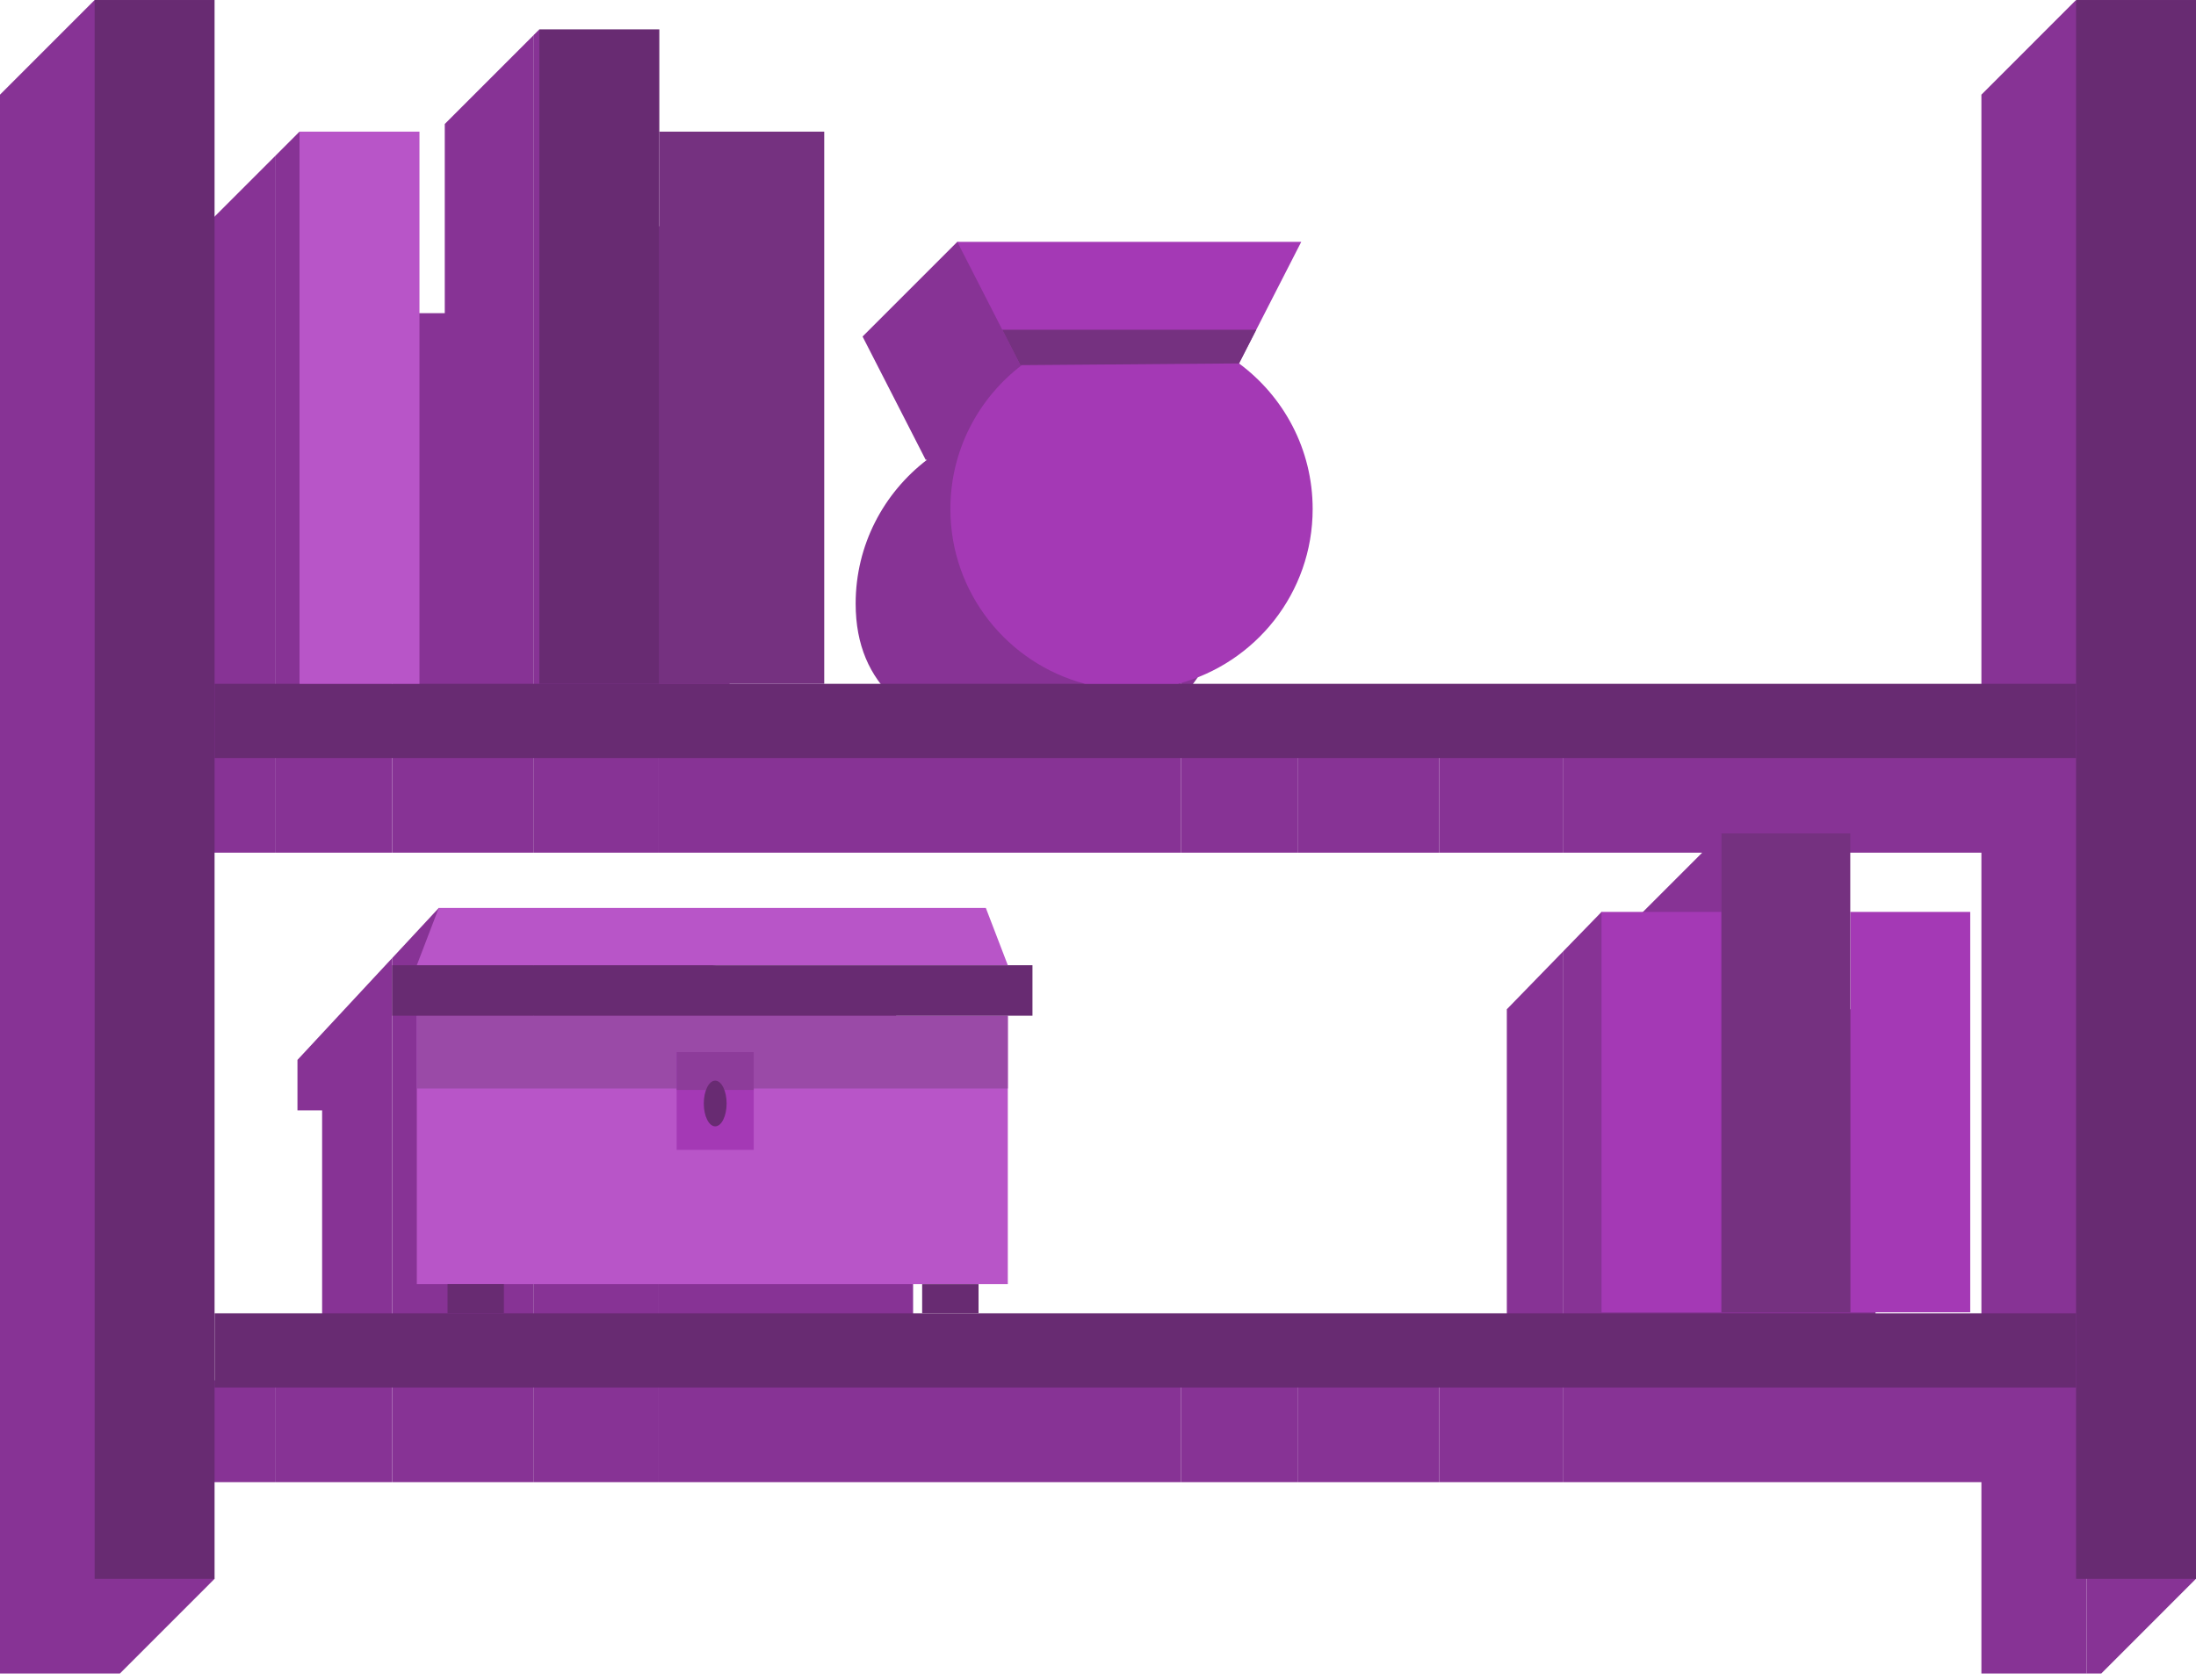 <svg width="260" height="199" viewBox="0 0 260 199" fill="none" xmlns="http://www.w3.org/2000/svg">
<path d="M170.406 175.525H153.627V163.47H170.406V175.525ZM170.406 100.978H153.627V88.352H170.406V100.978Z" fill="#873395"/>
<path d="M248.787 198.18H247.048V4.689L248.787 11.211L259.995 186.968L248.787 198.18ZM185.102 175.525H170.405V163.47H178.404V119.521L185.102 112.635V175.525ZM153.626 175.525H139.845V163.47H153.626V175.525ZM77.899 175.525H63.202V163.47H77.899V175.525ZM46.423 175.525H32.643V163.47H41.772V163.27H38.138V140.114V131.496H35.219V125.517L46.423 113.465V175.525ZM77.899 163.27H63.202V109.879L77.899 112.957V163.27ZM185.102 100.978H170.405V88.352H185.102V100.978ZM153.626 100.978H139.845V88.352H153.626V100.978ZM77.899 100.978H63.202V4.132L63.863 3.475L66.851 14.683V26.797H77.899V100.978ZM46.423 100.978H32.643V18.408L35.464 15.586L38.452 26.797V37.085H46.423V100.978ZM139.845 82.563V58.55C142.577 62.143 144.202 66.618 144.202 71.48C144.202 76.346 142.577 79.911 139.845 82.563ZM139.845 45.724V38.711L142.85 39.852L139.845 45.724Z" fill="#873395"/>
<path d="M14.199 198.18H0V11.211L11.208 -4.57764e-05L14.199 11.211V92.187H24.256V26.797L32.645 18.408V100.978H14.199V163.47H32.645V175.525H14.199L25.407 186.968L14.199 198.18Z" fill="#873395"/>
<path d="M63.207 175.526H46.428V113.466L51.95 107.525L63.207 109.88V163.271H48.454V163.471H63.207V175.526ZM63.207 100.979H46.428V37.086H52.659V14.684L63.207 4.133V100.979Z" fill="#873395"/>
<path d="M139.844 175.526H77.898V163.471H97.97V163.271H77.898V112.958L105.512 118.737L108.109 125.518H111.031V131.497H108.109V140.115V163.271H104.644V163.471H139.844V175.526ZM139.844 100.979H77.898V26.798H86.374V88.353H117.249C108.078 85.922 101.307 81.42 101.307 71.481C101.307 64.53 104.63 58.368 109.755 54.45H109.596L107.452 50.258L102.126 39.853L113.338 28.641L139.844 38.712V45.725L137.524 50.258L135.48 54.249C137.13 55.47 138.603 56.919 139.844 58.551V82.564C136.995 85.331 132.938 87.112 128.256 88.353H139.844V100.979Z" fill="#873395"/>
<path d="M247.051 198.18H234.592V175.525H185.105V112.635L189.618 107.991L192.61 109.9L201.532 100.978H185.105V88.352H234.592V11.211L245.799 -4.57764e-05L247.051 4.689V198.18ZM204.26 100.978L207.86 119.521H222.059V163.47H234.592V100.978H204.26Z" fill="#873395"/>
<path d="M11.205 186.97H25.404V0.001H11.205V186.97Z" fill="#682B72"/>
<path d="M245.801 186.97H260V0.001H245.801V186.97Z" fill="#682B72"/>
<path d="M25.408 89.768H245.8V80.98H25.408V89.768Z" fill="#682B72"/>
<path d="M25.408 164.313H245.8V155.523H25.408V164.313Z" fill="#682B72"/>
<path d="M146.697 43.039L154.063 28.642H113.343L120.813 43.243H120.972C115.843 47.161 112.523 53.32 112.523 60.274C112.523 70.213 119.291 78.547 128.466 80.981H139.473C148.644 78.547 155.415 70.213 155.415 60.274C155.415 53.199 151.978 46.946 146.697 43.039Z" fill="#A439B5"/>
<path d="M120.812 43.242L146.696 43.038L148.74 39.047H118.664L120.812 43.242Z" fill="#753180"/>
<path d="M35.465 80.981H49.664V15.588H35.465V80.981Z" fill="#B855C8"/>
<path d="M63.863 80.981H78.062V3.477H63.863V80.981Z" fill="#682B72"/>
<path d="M78.062 80.981H97.587V15.588H78.062V80.981Z" fill="#753180"/>
<path d="M189.617 155.406H203.816V107.992H189.617V155.406Z" fill="#A439B5"/>
<path d="M219.07 155.406H233.269V107.992H219.07V155.406Z" fill="#A439B5"/>
<path d="M203.816 155.406H219.067V98.693H203.816V155.406Z" fill="#753180"/>
<path d="M49.35 152.062H119.322V120.285H49.35V152.062Z" fill="#B855C8"/>
<path d="M49.35 128.906H119.322V120.285H49.35V128.906Z" fill="#9A4AA7"/>
<path d="M46.432 120.285H122.241V114.306H46.432V120.285Z" fill="#682B72"/>
<path d="M80.115 136.17H89.241V124.592H80.115V136.17Z" fill="#A439B5"/>
<path d="M80.115 129.076H89.241V124.594H80.115V129.076Z" fill="#8D3C9A"/>
<path d="M84.678 127.976C83.931 127.976 83.326 129.187 83.326 130.68C83.326 132.174 83.931 133.385 84.678 133.385C85.425 133.385 86.03 132.174 86.03 130.68C86.03 129.187 85.425 127.976 84.678 127.976Z" fill="#682B72"/>
<path d="M52.988 155.523H59.662V152.062H52.988V155.523Z" fill="#682B72"/>
<path d="M109.18 155.523H115.857V152.062H109.18V155.523Z" fill="#682B72"/>
<path d="M51.947 107.523L49.35 114.305H119.322L116.721 107.523H51.947Z" fill="#B855C8"/>
</svg>

